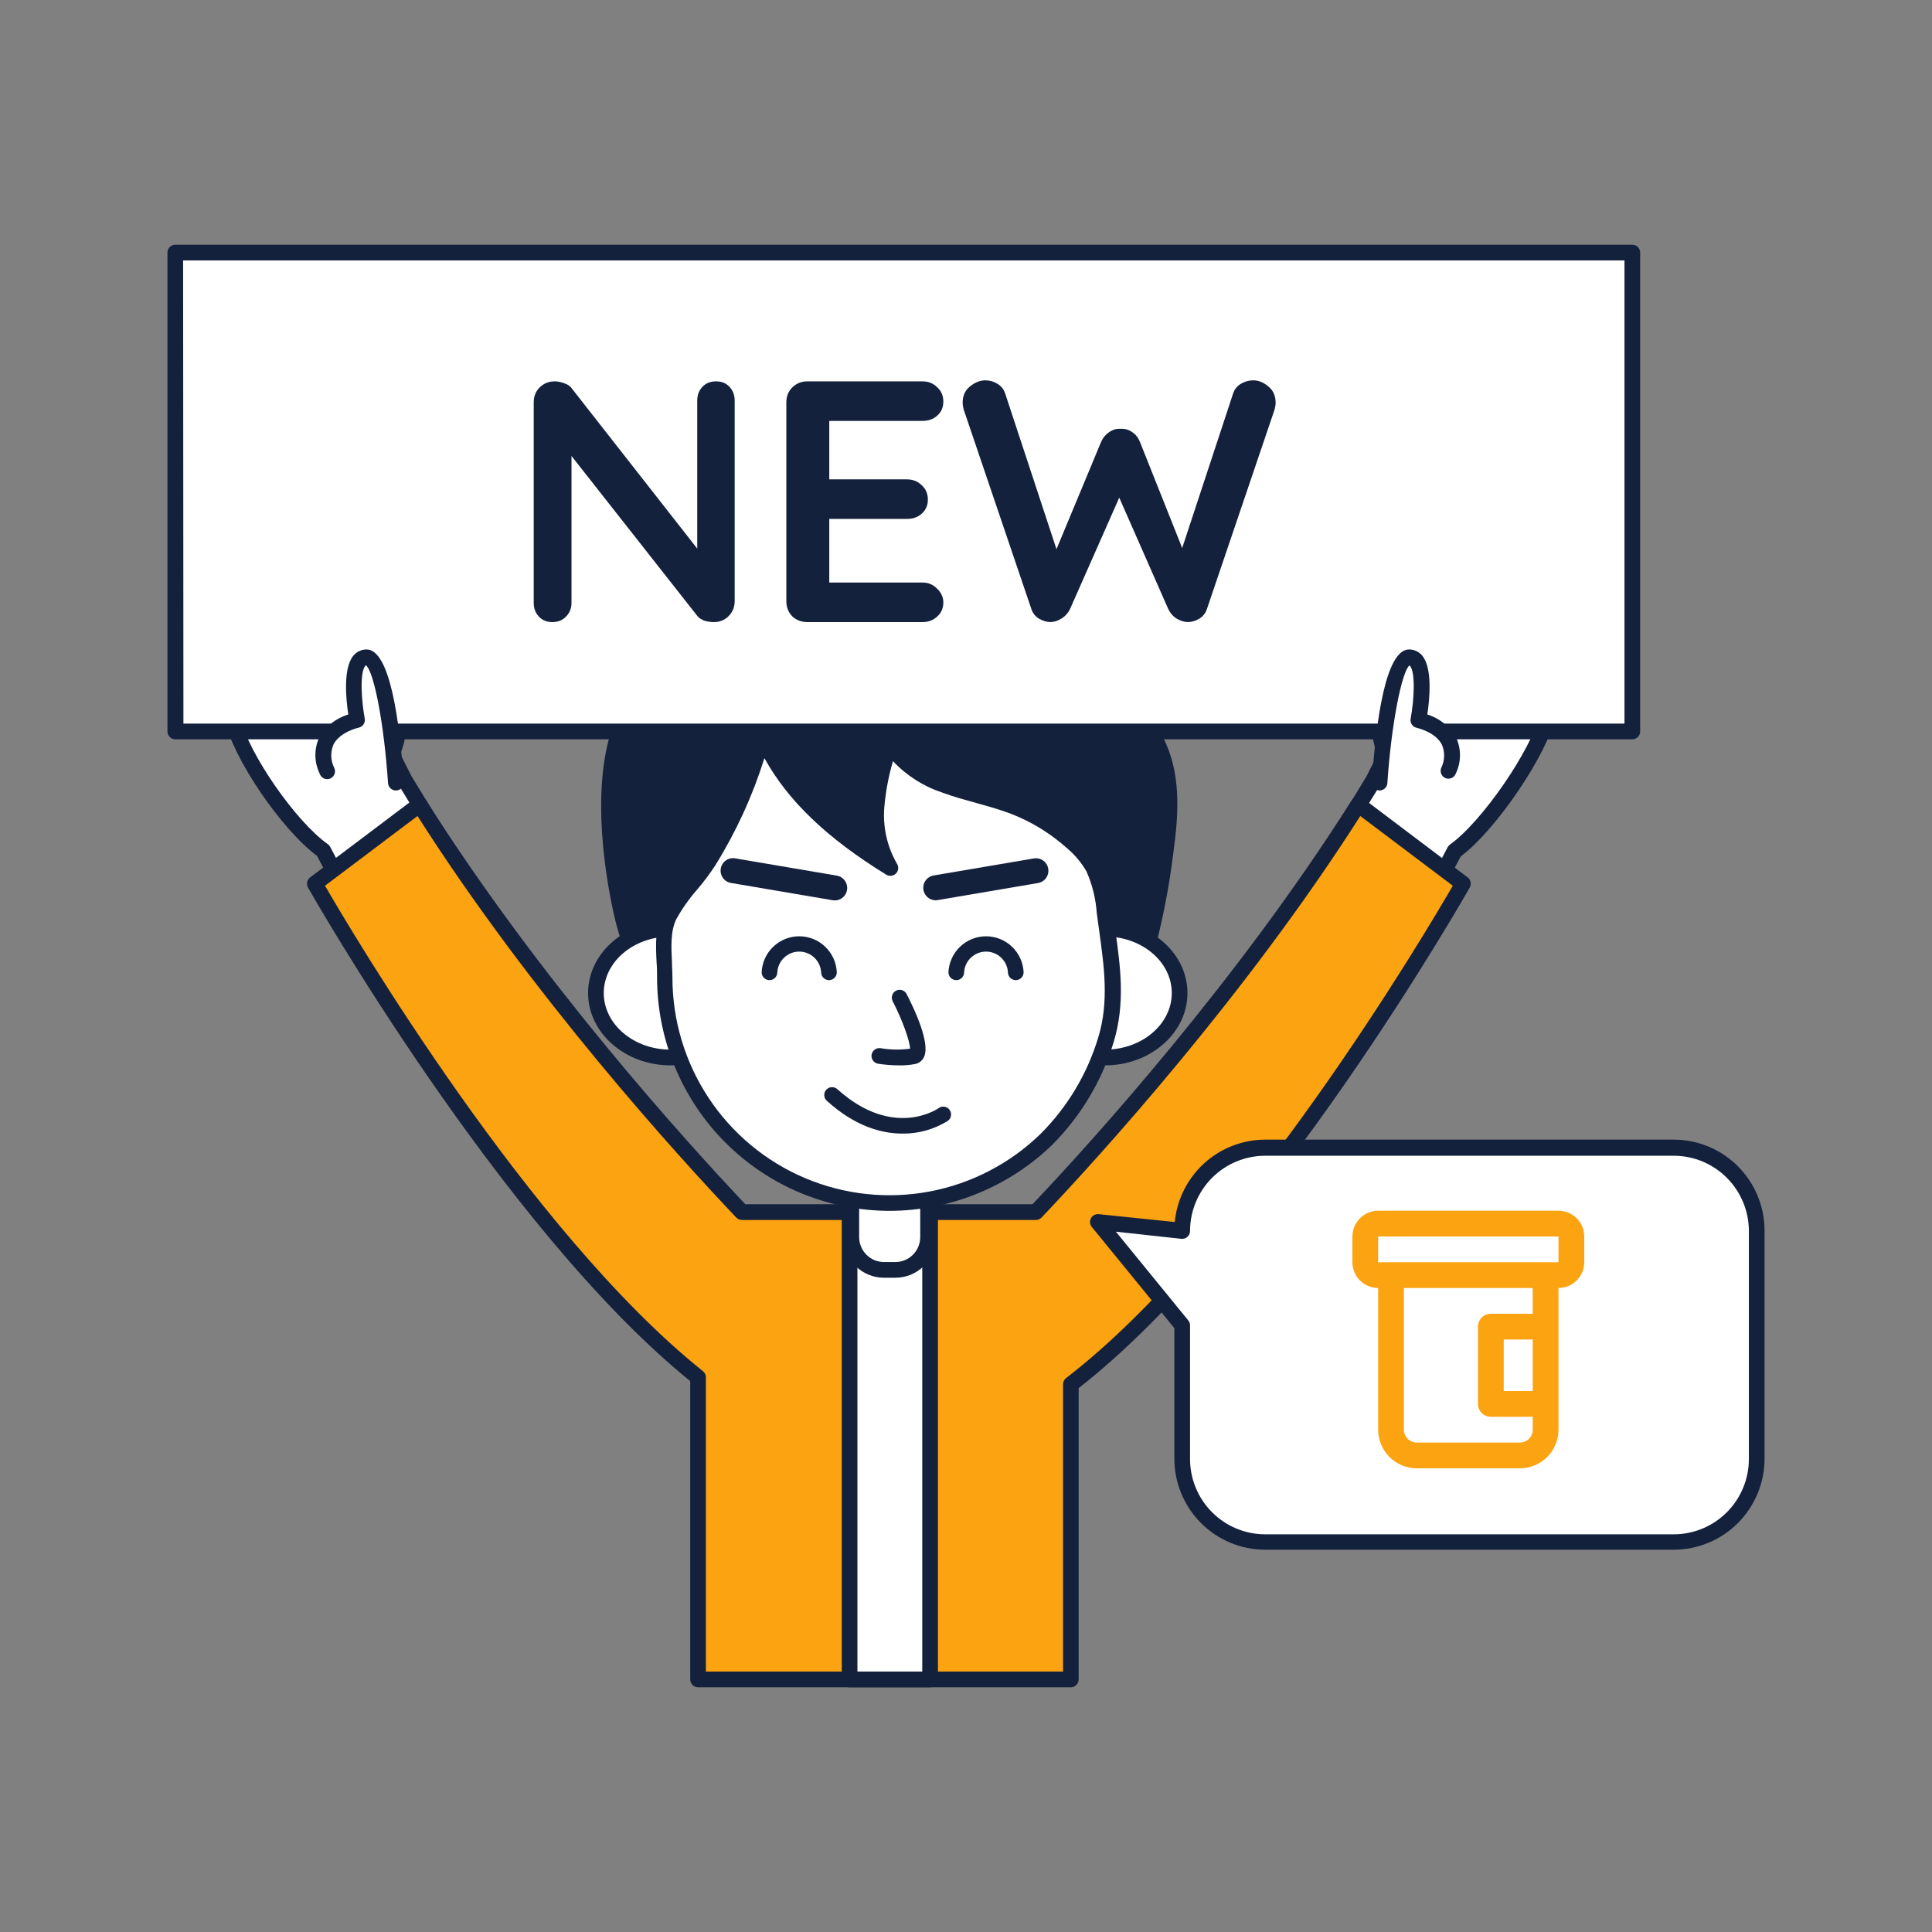 <svg width="160" height="160" viewBox="0 0 160 160" fill="none" xmlns="http://www.w3.org/2000/svg">
<rect x="0" y="0" width="160" height="160" fill="#808080" stroke="none"/>
<path d="M113.758 64.578L114.816 62.482C114.816 62.482 113.713 60.184 114.602 58.674C115.492 57.164 116.394 55.217 117.439 55.758C118.484 56.298 118.939 56.513 118.939 56.513C119.032 56.163 119.225 55.848 119.495 55.607C119.766 55.366 120.1 55.21 120.458 55.159C121.633 55.087 128.424 58.101 128.216 59.13C127.567 62.163 123.288 68.465 120.484 70.463L115.167 80.605L108.227 73.653L113.758 64.578Z" fill="white"/>
<path d="M115.148 81.256C114.977 81.254 114.813 81.184 114.693 81.061L107.747 74.141C107.643 74.038 107.577 73.903 107.56 73.758C107.542 73.613 107.574 73.466 107.65 73.341L113.168 64.292L114.077 62.489C113.784 61.747 113.168 59.82 114.025 58.368C114.141 58.173 114.265 57.965 114.382 57.756C115.219 56.285 116.264 54.456 117.719 55.211L118.608 55.66C118.791 55.339 119.05 55.067 119.362 54.871C119.675 54.674 120.032 54.559 120.4 54.534C121.698 54.469 127.34 56.962 128.502 58.31C128.631 58.435 128.728 58.59 128.785 58.761C128.843 58.932 128.859 59.114 128.833 59.293C128.184 62.417 123.899 68.745 120.971 70.925L115.706 80.905C115.659 80.996 115.591 81.075 115.507 81.135C115.424 81.195 115.327 81.235 115.226 81.25L115.148 81.256ZM109.026 73.555L114.985 79.518L119.887 70.164C119.935 70.073 120.004 69.995 120.088 69.936C122.737 68.048 126.84 62.072 127.528 59.136C126.879 58.212 121.536 55.803 120.504 55.803C119.822 55.849 119.582 56.656 119.575 56.689C119.55 56.78 119.505 56.865 119.444 56.938C119.383 57.01 119.307 57.068 119.221 57.108C119.135 57.147 119.041 57.168 118.947 57.167C118.852 57.167 118.759 57.146 118.673 57.105C118.673 57.105 118.212 56.891 117.147 56.337C116.797 56.155 115.946 57.639 115.537 58.375C115.414 58.59 115.291 58.804 115.167 59.026C114.583 60.015 115.167 61.669 115.407 62.222C115.451 62.311 115.474 62.409 115.474 62.508C115.474 62.608 115.451 62.706 115.407 62.795L114.349 64.897V64.936L109.026 73.555Z" fill="#14213D"/>
<path d="M33.492 64.578L32.434 62.482C32.434 62.482 33.537 60.184 32.648 58.674C31.758 57.164 30.856 55.217 29.811 55.758C28.765 56.298 28.311 56.513 28.311 56.513C28.218 56.163 28.024 55.848 27.754 55.607C27.484 55.366 27.15 55.21 26.792 55.159C25.617 55.087 19.041 58.466 19.255 59.501C19.904 62.528 23.962 68.465 26.766 70.463L32.083 80.605L39.023 73.653L33.492 64.578Z" fill="white"/>
<path d="M32.083 81.256H31.959C31.858 81.241 31.761 81.202 31.678 81.142C31.594 81.082 31.526 81.003 31.479 80.911L26.259 70.886C23.293 68.686 19.261 62.756 18.619 59.618C18.598 59.426 18.621 59.231 18.685 59.049C18.749 58.866 18.853 58.701 18.988 58.563C20.203 57.151 25.48 54.436 26.831 54.495C27.199 54.52 27.555 54.635 27.868 54.832C28.181 55.028 28.44 55.3 28.623 55.621L29.512 55.172C30.966 54.417 32.011 56.246 32.849 57.717C32.966 57.925 33.089 58.134 33.206 58.329C34.063 59.781 33.446 61.708 33.154 62.45L34.063 64.253L39.581 73.302C39.657 73.427 39.688 73.573 39.671 73.719C39.653 73.864 39.587 73.999 39.484 74.102L32.537 81.048C32.479 81.111 32.409 81.162 32.331 81.198C32.253 81.234 32.169 81.254 32.083 81.256ZM19.917 59.488C20.566 62.365 24.507 68.055 27.142 69.903C27.227 69.962 27.296 70.04 27.344 70.131L32.245 79.486L38.205 73.523L32.94 64.884V64.845L31.881 62.743C31.838 62.654 31.815 62.556 31.815 62.456C31.815 62.357 31.838 62.259 31.881 62.17C32.148 61.617 32.706 59.963 32.122 58.974C31.998 58.772 31.875 58.557 31.752 58.323C31.343 57.6 30.492 56.109 30.142 56.285C29.077 56.838 28.616 57.053 28.616 57.053C28.53 57.094 28.436 57.115 28.34 57.115C28.245 57.115 28.151 57.094 28.064 57.053C27.979 57.013 27.903 56.954 27.842 56.88C27.782 56.807 27.738 56.722 27.714 56.63C27.714 56.63 27.467 55.797 26.785 55.751C25.513 55.803 20.475 58.668 19.917 59.488Z" fill="#14213D"/>
<path d="M121.159 73.184C121.159 73.184 104.734 102.309 88.699 114.638V139.082H57.811V114.065C42.003 101.424 26.072 73.184 26.072 73.184L34.751 66.635C44.301 81.751 56.558 95.226 61.446 100.382H85.784C90.673 95.226 102.923 81.751 112.479 66.635L121.159 73.184Z" fill="#FCA311"/>
<path d="M88.686 139.733H57.811C57.639 139.733 57.474 139.665 57.352 139.543C57.23 139.42 57.162 139.255 57.162 139.082V114.378C41.516 101.71 25.663 73.783 25.507 73.503C25.43 73.366 25.405 73.205 25.437 73.05C25.469 72.896 25.556 72.758 25.682 72.663L34.362 66.115C34.434 66.061 34.516 66.023 34.603 66.003C34.69 65.983 34.78 65.981 34.868 65.997C34.956 66.014 35.039 66.049 35.113 66.099C35.187 66.15 35.249 66.215 35.297 66.29C44.703 81.172 56.772 94.49 61.725 99.731H85.505C90.452 94.523 102.508 81.191 111.934 66.29C111.982 66.215 112.044 66.15 112.118 66.099C112.192 66.049 112.275 66.014 112.363 65.997C112.452 65.982 112.543 65.984 112.631 66.004C112.719 66.025 112.802 66.062 112.875 66.115L121.549 72.663C121.673 72.759 121.759 72.897 121.79 73.052C121.821 73.206 121.795 73.366 121.717 73.503C121.555 73.79 105.221 102.576 89.329 114.957V139.082C89.329 139.254 89.262 139.418 89.141 139.54C89.021 139.662 88.858 139.731 88.686 139.733ZM58.46 138.431H88.037V114.638C88.037 114.539 88.06 114.441 88.104 114.352C88.148 114.262 88.212 114.185 88.29 114.124C102.91 102.888 118.063 77.24 120.315 73.353L112.655 67.579C103.099 82.552 91.043 95.786 86.258 100.831C86.197 100.895 86.124 100.946 86.042 100.981C85.961 101.016 85.873 101.033 85.785 101.033H61.446C61.358 101.033 61.27 101.016 61.188 100.981C61.107 100.946 61.033 100.895 60.972 100.831C56.181 95.779 44.093 82.519 34.576 67.579L26.916 73.353C29.129 77.175 43.827 102.055 58.22 113.558C58.295 113.619 58.356 113.696 58.397 113.784C58.439 113.872 58.46 113.968 58.46 114.065V138.431Z" fill="#14213D"/>
<path d="M77.027 100.382H70.36V139.082H77.027V100.382Z" fill="white"/>
<path d="M77.026 139.733H70.359C70.187 139.733 70.022 139.665 69.9 139.543C69.778 139.421 69.71 139.255 69.71 139.082V100.382C69.71 100.209 69.778 100.044 69.9 99.922C70.022 99.799 70.187 99.731 70.359 99.731H77.026C77.199 99.731 77.364 99.799 77.486 99.922C77.607 100.044 77.676 100.209 77.676 100.382V139.082C77.676 139.168 77.659 139.252 77.626 139.331C77.594 139.41 77.546 139.482 77.486 139.543C77.425 139.603 77.354 139.651 77.275 139.684C77.196 139.716 77.112 139.733 77.026 139.733ZM71.008 138.431H76.377V101.033H71.008V138.431Z" fill="#14213D"/>
<path d="M50.721 71.225C50.04 65.639 50.286 58.531 54.837 55.745C55.503 55.331 56.261 55.09 57.042 55.041C57.824 54.992 58.605 55.138 59.317 55.465C64.809 45.049 79.091 49.703 87.005 54.026C90.4 55.881 94.341 58.147 95.957 61.877C97.145 64.604 96.892 67.736 96.496 70.665C96.147 73.478 95.599 76.263 94.854 78.997C94.551 80.381 94.089 81.724 93.477 83.001C92.861 84.068 91.751 84.687 90.965 85.644C89.695 87.33 88.231 88.859 86.603 90.201C83.02 93.065 78.591 94.657 74.01 94.728C69.428 94.799 64.953 93.344 61.284 90.591C59.251 89.031 57.478 87.156 56.032 85.038C53.799 81.946 52.247 79.075 51.436 75.326C51.163 74.141 50.91 72.741 50.721 71.225Z" fill="#14213D"/>
<path d="M73.69 95.383C69.079 95.341 64.599 93.847 60.881 91.112C58.791 89.515 56.969 87.592 55.486 85.416C52.889 81.836 51.533 78.945 50.78 75.456C50.481 74.083 50.247 72.683 50.078 71.303C49.384 65.607 49.585 58.193 54.499 55.178C55.173 54.764 55.928 54.501 56.713 54.408C57.498 54.316 58.293 54.397 59.044 54.645C60.544 51.978 63.026 50.006 65.958 49.15C74.021 46.709 84.356 51.819 87.336 53.447C90.316 55.074 94.795 57.522 96.574 61.61C97.872 64.552 97.548 67.872 97.158 70.724C96.807 73.568 96.252 76.383 95.496 79.147C95.431 79.375 95.373 79.609 95.308 79.85C95.034 81.048 94.613 82.207 94.055 83.3C93.638 83.96 93.113 84.546 92.503 85.032C92.141 85.338 91.802 85.671 91.491 86.028C90.186 87.749 88.688 89.314 87.024 90.689C83.215 93.681 78.528 95.331 73.69 95.383ZM57.343 55.673C56.574 55.684 55.823 55.91 55.175 56.324C50.63 59.117 50.838 66.824 51.37 71.173C51.533 72.514 51.76 73.868 52.02 75.202C52.734 78.509 54.039 81.25 56.512 84.674C57.914 86.741 59.639 88.568 61.621 90.084C65.178 92.758 69.52 94.173 73.965 94.105C78.41 94.036 82.707 92.489 86.18 89.706C87.769 88.394 89.198 86.9 90.439 85.253C90.793 84.843 91.179 84.462 91.594 84.114C92.099 83.717 92.537 83.243 92.893 82.708C93.393 81.707 93.77 80.649 94.016 79.557L94.211 78.841C94.947 76.139 95.49 73.387 95.834 70.606C96.197 67.905 96.483 64.8 95.347 62.144C93.867 58.746 90.4 56.637 86.674 54.606C83.811 53.037 73.871 48.096 66.289 50.407C64.909 50.813 63.628 51.499 62.525 52.423C61.421 53.347 60.519 54.489 59.875 55.777C59.797 55.926 59.665 56.038 59.507 56.092C59.349 56.145 59.176 56.135 59.024 56.064C58.497 55.818 57.924 55.687 57.343 55.68V55.673Z" fill="#14213D"/>
<path d="M70.509 98.793H76.864V102.458C76.864 103.177 76.58 103.865 76.073 104.373C75.567 104.881 74.88 105.167 74.164 105.167H73.203C72.487 105.167 71.8 104.881 71.293 104.373C70.787 103.865 70.502 103.177 70.502 102.458V98.793H70.509Z" fill="white"/>
<path d="M74.157 105.818H73.203C72.315 105.816 71.464 105.461 70.836 104.832C70.208 104.202 69.855 103.349 69.853 102.459V98.794C69.853 98.621 69.921 98.455 70.043 98.333C70.165 98.211 70.33 98.143 70.502 98.143H76.858C77.03 98.143 77.195 98.211 77.317 98.333C77.439 98.455 77.507 98.621 77.507 98.794V102.459C77.505 103.349 77.152 104.202 76.524 104.832C75.896 105.461 75.045 105.816 74.157 105.818ZM71.151 99.445V102.459C71.153 103.004 71.37 103.526 71.754 103.911C72.139 104.297 72.659 104.514 73.203 104.516H74.157C74.701 104.514 75.222 104.297 75.606 103.911C75.99 103.526 76.207 103.004 76.209 102.459V99.445H71.151Z" fill="#14213D"/>
<path d="M55.526 87.571C58.935 87.571 61.699 85.184 61.699 82.239C61.699 79.295 58.935 76.908 55.526 76.908C52.116 76.908 49.352 79.295 49.352 82.239C49.352 85.184 52.116 87.571 55.526 87.571Z" fill="white"/>
<path d="M55.525 88.228C51.767 88.228 48.702 85.54 48.702 82.239C48.702 78.939 51.767 76.257 55.525 76.257C59.284 76.257 62.349 78.939 62.349 82.239C62.349 85.54 59.291 88.228 55.525 88.228ZM55.525 77.559C52.481 77.559 50.001 79.655 50.001 82.239C50.001 84.824 52.481 86.926 55.525 86.926C58.57 86.926 61.05 84.824 61.05 82.239C61.05 79.655 58.577 77.559 55.525 77.559Z" fill="#14213D"/>
<path d="M91.517 87.571C94.927 87.571 97.691 85.184 97.691 82.239C97.691 79.295 94.927 76.908 91.517 76.908C88.107 76.908 85.343 79.295 85.343 82.239C85.343 85.184 88.107 87.571 91.517 87.571Z" fill="white"/>
<path d="M91.517 88.228C87.758 88.228 84.694 85.54 84.694 82.239C84.694 78.939 87.758 76.257 91.517 76.257C95.276 76.257 98.34 78.939 98.34 82.239C98.34 85.54 95.282 88.228 91.517 88.228ZM91.517 77.559C88.472 77.559 85.992 79.655 85.992 82.239C85.992 84.824 88.472 86.926 91.517 86.926C94.562 86.926 97.042 84.824 97.042 82.239C97.042 79.655 94.568 77.559 91.517 77.559Z" fill="#14213D"/>
<path d="M84.772 67.091C84.492 66.961 84.207 66.844 83.915 66.733C82.077 66.03 80.13 65.685 78.286 65.001C76.442 64.318 74.644 63.218 73.742 61.48C73.19 63.189 72.818 64.952 72.632 66.74C72.446 68.553 72.844 70.377 73.768 71.947C69.451 69.265 65.25 65.815 63.192 61.057C62.223 64.675 60.732 68.131 58.765 71.316C57.823 72.846 56.265 74.278 55.48 75.873C54.694 77.468 55.09 79.303 55.09 81.009C55.107 84.67 56.198 88.245 58.225 91.29C60.253 94.334 63.128 96.714 66.494 98.132C69.86 99.551 73.567 99.946 77.155 99.269C80.743 98.591 84.053 96.871 86.674 94.321C88.967 92.017 90.659 89.183 91.601 86.067C92.672 82.493 91.958 79.121 91.491 75.508C91.404 74.236 91.09 72.99 90.562 71.83C90.094 71.01 89.485 70.278 88.764 69.669C87.573 68.61 86.226 67.74 84.772 67.091Z" fill="white"/>
<path d="M73.683 100.278C68.575 100.273 63.677 98.235 60.065 94.613C56.452 90.991 54.421 86.079 54.415 80.957C54.415 80.553 54.415 80.143 54.377 79.72C54.305 78.294 54.234 76.81 54.876 75.534C55.405 74.569 56.039 73.665 56.766 72.839C57.278 72.236 57.753 71.601 58.187 70.938C60.123 67.809 61.591 64.411 62.543 60.855C62.579 60.725 62.653 60.609 62.757 60.524C62.86 60.438 62.988 60.387 63.121 60.377C63.255 60.367 63.389 60.399 63.504 60.468C63.619 60.537 63.71 60.641 63.764 60.764C65.257 64.214 67.984 67.273 72.281 70.183C71.983 69.048 71.875 67.871 71.963 66.701C72.148 64.867 72.526 63.057 73.093 61.304C73.128 61.18 73.2 61.069 73.299 60.986C73.397 60.903 73.518 60.851 73.647 60.837C73.775 60.823 73.904 60.847 74.018 60.907C74.132 60.968 74.226 61.06 74.287 61.174C75.021 62.534 76.443 63.621 78.513 64.39C79.383 64.709 80.312 64.969 81.201 65.21C82.091 65.451 83.149 65.757 84.142 66.121C84.447 66.238 84.746 66.362 85.038 66.499C86.555 67.18 87.958 68.091 89.199 69.2C89.984 69.855 90.644 70.647 91.147 71.537C91.713 72.768 92.051 74.091 92.147 75.443C92.212 75.931 92.276 76.419 92.348 76.901C92.789 80.065 93.205 83.046 92.237 86.275C91.264 89.493 89.516 92.422 87.148 94.803C83.532 98.301 78.708 100.263 73.683 100.278ZM63.296 62.814C62.325 65.908 60.971 68.867 59.265 71.622C58.803 72.337 58.293 73.02 57.739 73.666C57.078 74.418 56.499 75.238 56.012 76.114C55.526 77.09 55.584 78.398 55.649 79.661C55.649 80.097 55.688 80.534 55.688 80.963C55.689 84.507 56.731 87.972 58.685 90.925C60.639 93.878 63.417 96.188 66.673 97.566C69.929 98.944 73.518 99.329 76.991 98.674C80.464 98.018 83.667 96.35 86.2 93.879C88.418 91.653 90.053 88.911 90.959 85.898C91.848 82.949 91.445 80.097 91.03 77.084C90.959 76.595 90.894 76.107 90.829 75.612C90.747 74.419 90.457 73.249 89.972 72.156C89.54 71.412 88.979 70.75 88.316 70.203C87.173 69.183 85.882 68.345 84.486 67.716C84.213 67.592 83.941 67.482 83.662 67.371C82.753 67.026 81.779 66.759 80.844 66.499C79.909 66.238 78.968 65.984 78.04 65.639C76.482 65.126 75.076 64.231 73.95 63.035C73.588 64.276 73.348 65.549 73.236 66.837C73.098 68.475 73.465 70.116 74.287 71.537C74.365 71.661 74.398 71.808 74.383 71.953C74.367 72.098 74.303 72.234 74.201 72.339C74.1 72.443 73.965 72.51 73.821 72.529C73.676 72.548 73.529 72.517 73.404 72.442C68.509 69.435 65.263 66.329 63.322 62.814H63.296Z" fill="#14213D"/>
<path d="M74.41 88.228C73.841 88.226 73.272 88.18 72.71 88.092C72.626 88.077 72.545 88.045 72.473 87.999C72.401 87.953 72.339 87.894 72.29 87.823C72.242 87.753 72.207 87.674 72.189 87.591C72.17 87.507 72.169 87.421 72.184 87.337C72.198 87.252 72.23 87.172 72.276 87.1C72.322 87.028 72.381 86.965 72.451 86.916C72.521 86.867 72.6 86.833 72.683 86.814C72.767 86.796 72.853 86.794 72.937 86.809C73.74 86.943 74.558 86.956 75.365 86.848C75.365 86.275 74.761 84.524 73.924 82.91C73.848 82.758 73.835 82.582 73.888 82.42C73.94 82.258 74.053 82.124 74.203 82.044C74.353 81.965 74.528 81.948 74.691 81.997C74.853 82.046 74.99 82.156 75.073 82.305C75.683 83.483 77.053 86.341 76.533 87.512C76.471 87.658 76.376 87.788 76.256 87.891C76.135 87.993 75.992 88.067 75.839 88.105C75.369 88.204 74.89 88.246 74.41 88.228Z" fill="#14213D"/>
<path d="M68.652 81.172C68.48 81.172 68.315 81.103 68.193 80.981C68.071 80.859 68.003 80.693 68.003 80.521C67.975 80.057 67.772 79.621 67.435 79.303C67.098 78.984 66.652 78.807 66.189 78.807C65.725 78.807 65.279 78.984 64.942 79.303C64.605 79.621 64.402 80.057 64.374 80.521C64.374 80.693 64.306 80.859 64.184 80.981C64.062 81.103 63.897 81.172 63.725 81.172C63.553 81.172 63.388 81.103 63.266 80.981C63.144 80.859 63.076 80.693 63.076 80.521C63.112 79.718 63.456 78.959 64.036 78.404C64.616 77.849 65.387 77.539 66.189 77.539C66.99 77.539 67.761 77.849 68.341 78.404C68.921 78.959 69.265 79.718 69.301 80.521C69.301 80.693 69.233 80.859 69.111 80.981C68.99 81.103 68.824 81.172 68.652 81.172Z" fill="#14213D"/>
<path d="M84.123 81.172C83.95 81.172 83.785 81.103 83.663 80.981C83.542 80.859 83.473 80.693 83.473 80.521C83.446 80.057 83.242 79.621 82.905 79.303C82.568 78.984 82.122 78.807 81.659 78.807C81.195 78.807 80.75 78.984 80.412 79.303C80.075 79.621 79.872 80.057 79.844 80.521C79.844 80.693 79.776 80.859 79.654 80.981C79.532 81.103 79.367 81.172 79.195 81.172C79.023 81.172 78.858 81.103 78.736 80.981C78.614 80.859 78.546 80.693 78.546 80.521C78.582 79.718 78.926 78.959 79.506 78.404C80.086 77.849 80.857 77.539 81.659 77.539C82.461 77.539 83.232 77.849 83.811 78.404C84.391 78.959 84.735 79.718 84.772 80.521C84.772 80.693 84.703 80.859 84.582 80.981C84.46 81.103 84.295 81.172 84.123 81.172Z" fill="#14213D"/>
<path d="M69.152 74.558C69.096 74.564 69.04 74.564 68.984 74.558L60.596 73.132C60.456 73.117 60.321 73.073 60.199 73.003C60.077 72.933 59.97 72.84 59.885 72.727C59.8 72.615 59.739 72.486 59.706 72.349C59.672 72.212 59.667 72.069 59.691 71.93C59.714 71.791 59.766 71.659 59.842 71.54C59.919 71.422 60.019 71.32 60.136 71.242C60.253 71.164 60.384 71.11 60.523 71.085C60.661 71.06 60.803 71.063 60.94 71.094L69.328 72.52C69.578 72.569 69.8 72.709 69.954 72.913C70.107 73.117 70.18 73.37 70.158 73.624C70.136 73.879 70.022 74.116 69.836 74.291C69.65 74.465 69.407 74.565 69.152 74.571V74.558Z" fill="#14213D"/>
<path d="M77.462 74.558C77.208 74.551 76.965 74.45 76.781 74.275C76.596 74.1 76.483 73.862 76.462 73.608C76.441 73.354 76.514 73.102 76.668 72.898C76.821 72.695 77.044 72.556 77.293 72.507L85.681 71.082C85.942 71.053 86.205 71.125 86.415 71.285C86.625 71.444 86.767 71.677 86.811 71.938C86.855 72.198 86.798 72.465 86.652 72.685C86.506 72.905 86.281 73.06 86.025 73.119L77.637 74.545C77.579 74.556 77.52 74.56 77.462 74.558Z" fill="#14213D"/>
<path d="M74.728 93.879C73.015 93.879 70.833 93.286 68.503 91.19C68.434 91.135 68.377 91.066 68.336 90.988C68.294 90.91 68.269 90.824 68.262 90.736C68.255 90.648 68.265 90.56 68.293 90.476C68.321 90.392 68.366 90.315 68.425 90.249C68.483 90.183 68.555 90.13 68.635 90.093C68.715 90.055 68.801 90.034 68.889 90.032C68.977 90.029 69.065 90.044 69.147 90.077C69.229 90.109 69.304 90.158 69.366 90.22C73.995 94.373 77.682 91.809 77.715 91.783C77.784 91.728 77.862 91.689 77.947 91.666C78.031 91.643 78.12 91.637 78.206 91.65C78.293 91.662 78.376 91.691 78.451 91.737C78.526 91.782 78.591 91.842 78.642 91.913C78.694 91.984 78.73 92.065 78.749 92.151C78.769 92.236 78.77 92.325 78.755 92.411C78.739 92.497 78.706 92.58 78.658 92.653C78.61 92.726 78.547 92.789 78.474 92.837C77.35 93.534 76.05 93.895 74.728 93.879Z" fill="#14213D"/>
<path d="M135.156 20.918H14.517V60.575H135.156V20.918Z" fill="white"/>
<path d="M135.182 61.226H14.516C14.344 61.226 14.178 61.157 14.057 61.035C13.935 60.913 13.867 60.748 13.867 60.575V20.918C13.867 20.745 13.935 20.579 14.057 20.457C14.178 20.335 14.344 20.267 14.516 20.267H135.182C135.354 20.267 135.519 20.335 135.641 20.457C135.762 20.579 135.831 20.745 135.831 20.918V60.575C135.831 60.748 135.762 60.913 135.641 61.035C135.519 61.157 135.354 61.226 135.182 61.226ZM15.191 59.924H134.532V21.569H15.165L15.191 59.924Z" fill="#14213D"/>
<path d="M59.307 31.582C59.762 31.582 60.132 31.734 60.416 32.038C60.701 32.342 60.843 32.721 60.843 33.177V49.781C60.843 50.275 60.672 50.693 60.331 51.035C60.008 51.357 59.601 51.519 59.108 51.519C58.861 51.519 58.605 51.481 58.339 51.405C58.093 51.31 57.903 51.187 57.77 51.035L46.589 36.822L47.329 36.367V49.924C47.329 50.38 47.177 50.759 46.874 51.063C46.589 51.367 46.21 51.519 45.736 51.519C45.281 51.519 44.911 51.367 44.626 51.063C44.342 50.759 44.2 50.38 44.2 49.924V33.319C44.2 32.826 44.361 32.417 44.683 32.095C45.025 31.753 45.442 31.582 45.935 31.582C46.2 31.582 46.475 31.639 46.76 31.753C47.044 31.848 47.253 32 47.386 32.209L58.226 46.05L57.742 46.392V33.177C57.742 32.721 57.884 32.342 58.169 32.038C58.453 31.734 58.833 31.582 59.307 31.582Z" fill="#14213D"/>
<path d="M66.856 31.582H76.387C76.88 31.582 77.288 31.743 77.61 32.066C77.952 32.37 78.123 32.769 78.123 33.262C78.123 33.737 77.952 34.126 77.61 34.43C77.288 34.715 76.88 34.857 76.387 34.857H68.421L68.677 34.373V39.927L68.449 39.699H75.107C75.6 39.699 76.008 39.861 76.33 40.183C76.671 40.487 76.842 40.886 76.842 41.38C76.842 41.854 76.671 42.243 76.33 42.547C76.008 42.832 75.6 42.974 75.107 42.974H68.535L68.677 42.747V48.5L68.449 48.243H76.387C76.88 48.243 77.288 48.414 77.61 48.756C77.952 49.079 78.123 49.459 78.123 49.895C78.123 50.37 77.952 50.759 77.61 51.063C77.288 51.367 76.88 51.519 76.387 51.519H66.856C66.363 51.519 65.946 51.357 65.604 51.035C65.282 50.693 65.121 50.275 65.121 49.781V33.319C65.121 32.826 65.282 32.417 65.604 32.095C65.946 31.753 66.363 31.582 66.856 31.582Z" fill="#14213D"/>
<path d="M103.792 31.497C104.229 31.497 104.646 31.668 105.044 32.009C105.443 32.332 105.642 32.778 105.642 33.348C105.642 33.519 105.613 33.709 105.556 33.917L99.952 50.437C99.838 50.778 99.629 51.044 99.326 51.234C99.041 51.405 98.738 51.5 98.415 51.519C98.093 51.519 97.77 51.424 97.448 51.234C97.144 51.044 96.907 50.769 96.737 50.408L92.526 40.838L92.782 41.009L88.628 50.408C88.458 50.769 88.211 51.044 87.889 51.234C87.585 51.424 87.272 51.519 86.95 51.519C86.646 51.5 86.343 51.405 86.039 51.234C85.736 51.044 85.527 50.778 85.413 50.437L79.809 33.917C79.752 33.709 79.723 33.519 79.723 33.348C79.723 32.778 79.922 32.332 80.321 32.009C80.738 31.668 81.165 31.497 81.601 31.497C81.961 31.497 82.293 31.591 82.597 31.781C82.919 31.971 83.137 32.247 83.251 32.607L87.775 46.335L87.149 46.307L91.189 36.595C91.341 36.253 91.559 35.987 91.843 35.797C92.128 35.588 92.45 35.493 92.811 35.512C93.171 35.493 93.493 35.588 93.778 35.797C94.062 35.987 94.271 36.253 94.404 36.595L98.102 45.88L97.647 46.164L102.114 32.607C102.228 32.247 102.446 31.971 102.768 31.781C103.091 31.591 103.432 31.497 103.792 31.497Z" fill="#14213D"/>
<path d="M114.265 64.813C114.265 64.813 114.946 54.436 116.693 54.436C118.439 54.436 117.472 59.644 117.472 59.644C117.472 59.644 121.367 60.432 119.971 63.856" fill="white"/>
<path d="M114.265 65.464H114.219C114.048 65.452 113.889 65.373 113.775 65.243C113.662 65.114 113.605 64.945 113.616 64.774C113.947 59.761 114.745 53.785 116.693 53.785C116.903 53.784 117.11 53.83 117.3 53.92C117.49 54.011 117.658 54.142 117.79 54.306C118.647 55.347 118.394 57.919 118.205 59.169C119.185 59.474 120.02 60.127 120.555 61.005C120.789 61.483 120.91 62.008 120.91 62.541C120.91 63.073 120.789 63.599 120.555 64.077C120.524 64.157 120.477 64.229 120.418 64.291C120.358 64.352 120.287 64.401 120.209 64.435C120.13 64.469 120.046 64.487 119.961 64.488C119.875 64.489 119.791 64.473 119.711 64.442C119.552 64.377 119.426 64.251 119.359 64.092C119.292 63.934 119.29 63.755 119.354 63.595C119.505 63.293 119.588 62.962 119.596 62.624C119.604 62.286 119.537 61.951 119.4 61.642C118.848 60.607 117.342 60.282 117.329 60.275C117.163 60.241 117.017 60.142 116.922 60.001C116.828 59.86 116.792 59.688 116.823 59.52C117.134 57.828 117.212 55.679 116.777 55.152L116.725 55.107C116.076 55.647 115.213 60.061 114.894 64.871C114.88 65.03 114.808 65.178 114.692 65.288C114.576 65.397 114.424 65.46 114.265 65.464Z" fill="#14213D"/>
<path d="M32.784 64.813C32.784 64.813 32.135 54.436 30.356 54.436C28.577 54.436 29.577 59.644 29.577 59.644C29.577 59.644 25.682 60.432 27.078 63.856" fill="white"/>
<path d="M32.784 65.464C32.62 65.464 32.461 65.402 32.341 65.289C32.22 65.177 32.147 65.023 32.135 64.858C31.817 60.047 30.986 55.634 30.304 55.094L30.252 55.139C29.772 55.719 29.941 58.088 30.207 59.507C30.238 59.675 30.202 59.847 30.107 59.988C30.013 60.129 29.867 60.228 29.701 60.262C29.701 60.262 28.181 60.594 27.63 61.629C27.493 61.938 27.426 62.273 27.434 62.611C27.442 62.949 27.524 63.28 27.675 63.582C27.716 63.663 27.739 63.751 27.744 63.841C27.748 63.931 27.735 64.021 27.703 64.106C27.671 64.19 27.622 64.267 27.559 64.331C27.496 64.396 27.42 64.446 27.337 64.48C27.253 64.513 27.163 64.529 27.073 64.526C26.984 64.523 26.895 64.501 26.814 64.462C26.733 64.423 26.661 64.367 26.602 64.299C26.544 64.23 26.5 64.15 26.474 64.064C26.241 63.586 26.119 63.06 26.119 62.528C26.119 61.995 26.241 61.47 26.474 60.992C27.016 60.115 27.859 59.467 28.844 59.169C28.655 57.919 28.402 55.347 29.259 54.306C29.391 54.142 29.559 54.011 29.749 53.92C29.939 53.83 30.146 53.784 30.356 53.785C32.304 53.785 33.109 59.761 33.434 64.774C33.444 64.945 33.387 65.114 33.273 65.243C33.16 65.373 33.001 65.452 32.83 65.464H32.784Z" fill="#14213D"/>
<path d="M145.484 101.899V120.777C145.484 122.603 144.761 124.355 143.473 125.647C142.185 126.939 140.438 127.664 138.616 127.664H104.773C102.952 127.664 101.205 126.939 99.917 125.647C98.629 124.355 97.905 122.603 97.905 120.777V109.71L90.92 101.15L97.905 101.847C97.905 100.942 98.083 100.046 98.428 99.211C98.773 98.375 99.279 97.616 99.917 96.977C100.554 96.337 101.312 95.83 102.145 95.484C102.978 95.137 103.871 94.959 104.773 94.959H138.616C139.522 94.959 140.42 95.139 141.256 95.488C142.093 95.838 142.853 96.35 143.491 96.995C144.13 97.64 144.634 98.405 144.977 99.247C145.319 100.089 145.491 100.99 145.484 101.899Z" fill="white"/>
<path d="M138.616 128.341H104.773C102.78 128.339 100.869 127.545 99.459 126.131C98.05 124.718 97.257 122.802 97.255 120.803V109.99L90.419 101.612C90.338 101.513 90.288 101.391 90.275 101.263C90.262 101.135 90.288 101.006 90.348 100.892C90.409 100.779 90.501 100.686 90.615 100.625C90.728 100.564 90.856 100.539 90.984 100.551L97.288 101.202C97.47 99.337 98.337 97.606 99.72 96.345C101.103 95.084 102.904 94.384 104.773 94.38H138.616C140.609 94.382 142.52 95.176 143.93 96.59C145.339 98.003 146.132 99.919 146.133 101.918V120.796C146.132 122.796 145.339 124.713 143.93 126.127C142.521 127.542 140.61 128.338 138.616 128.341ZM92.412 102.003L98.404 109.346C98.501 109.463 98.554 109.61 98.554 109.762V120.829C98.555 122.482 99.211 124.068 100.377 125.237C101.543 126.406 103.124 127.064 104.773 127.065H138.616C140.265 127.064 141.845 126.406 143.011 125.237C144.177 124.068 144.833 122.482 144.835 120.829V101.951C144.833 100.297 144.177 98.712 143.011 97.543C141.845 96.374 140.265 95.716 138.616 95.714H104.773C103.124 95.716 101.543 96.374 100.377 97.543C99.211 98.712 98.555 100.297 98.554 101.951C98.554 102.042 98.534 102.131 98.498 102.214C98.461 102.297 98.407 102.372 98.34 102.432C98.272 102.493 98.193 102.539 98.107 102.567C98.021 102.595 97.93 102.604 97.84 102.595L92.412 102.003Z" fill="#14213D"/>
<path d="M129.067 100.267H114.133C113.568 100.267 113.025 100.491 112.625 100.891C112.225 101.292 112 101.834 112 102.4V104.533C112 105.099 112.225 105.642 112.625 106.042C113.025 106.442 113.568 106.667 114.133 106.667V118.4C114.133 119.249 114.47 120.063 115.071 120.663C115.671 121.263 116.485 121.6 117.333 121.6H125.867C126.715 121.6 127.529 121.263 128.129 120.663C128.73 120.063 129.067 119.249 129.067 118.4V106.667C129.632 106.667 130.175 106.442 130.575 106.042C130.975 105.642 131.2 105.099 131.2 104.533V102.4C131.2 101.834 130.975 101.292 130.575 100.891C130.175 100.491 129.632 100.267 129.067 100.267ZM126.933 115.2H124.533V110.933H126.933V115.2ZM126.933 108.8H123.467C123.184 108.8 122.912 108.912 122.712 109.112C122.512 109.312 122.4 109.584 122.4 109.867V116.267C122.4 116.549 122.512 116.821 122.712 117.021C122.912 117.221 123.184 117.333 123.467 117.333H126.933V118.4C126.933 118.683 126.821 118.954 126.621 119.154C126.421 119.354 126.15 119.467 125.867 119.467H117.333C117.05 119.467 116.779 119.354 116.579 119.154C116.379 118.954 116.267 118.683 116.267 118.4V106.667H126.933V108.8ZM114.133 104.533V102.4H129.067V104.533H114.133Z" fill="#FCA311"/>
<path d="M134.117 102.322C133.964 102.323 133.815 102.27 133.697 102.172C133.579 102.074 133.499 101.938 133.472 101.786C133.445 101.635 133.472 101.479 133.548 101.346C133.625 101.213 133.746 101.111 133.89 101.059L137.473 99.698C137.554 99.663 137.641 99.644 137.73 99.643C137.818 99.642 137.906 99.66 137.987 99.694C138.069 99.728 138.142 99.779 138.204 99.843C138.265 99.907 138.312 99.983 138.343 100.066C138.374 100.149 138.388 100.237 138.384 100.326C138.379 100.414 138.357 100.501 138.318 100.581C138.279 100.66 138.225 100.731 138.157 100.789C138.09 100.846 138.012 100.889 137.928 100.916L134.351 102.276C134.277 102.307 134.197 102.323 134.117 102.322Z" fill="white"/>
<path d="M135.558 108.571C135.386 108.581 135.217 108.521 135.089 108.406C134.96 108.291 134.883 108.129 134.873 107.956C134.864 107.783 134.923 107.614 135.038 107.485C135.153 107.357 135.314 107.279 135.487 107.269L140.304 106.683C140.474 106.663 140.645 106.711 140.78 106.818C140.915 106.924 141.003 107.079 141.024 107.25C141.044 107.421 140.996 107.593 140.89 107.728C140.785 107.863 140.63 107.951 140.459 107.972L135.642 108.558L135.558 108.571Z" fill="white"/>
<path d="M139.227 116.266C139.135 116.264 139.045 116.247 138.96 116.214L135.916 114.86C135.838 114.825 135.767 114.775 135.708 114.713C135.65 114.651 135.603 114.578 135.573 114.499C135.542 114.419 135.527 114.334 135.529 114.248C135.531 114.163 135.55 114.079 135.585 114C135.619 113.922 135.669 113.851 135.73 113.792C135.792 113.733 135.865 113.687 135.944 113.656C136.024 113.625 136.109 113.611 136.194 113.613C136.279 113.615 136.364 113.634 136.442 113.668L139.486 115.022C139.62 115.084 139.73 115.189 139.796 115.321C139.863 115.453 139.883 115.603 139.853 115.748C139.822 115.893 139.744 116.023 139.63 116.117C139.516 116.211 139.374 116.264 139.227 116.266Z" fill="white"/>
</svg>
